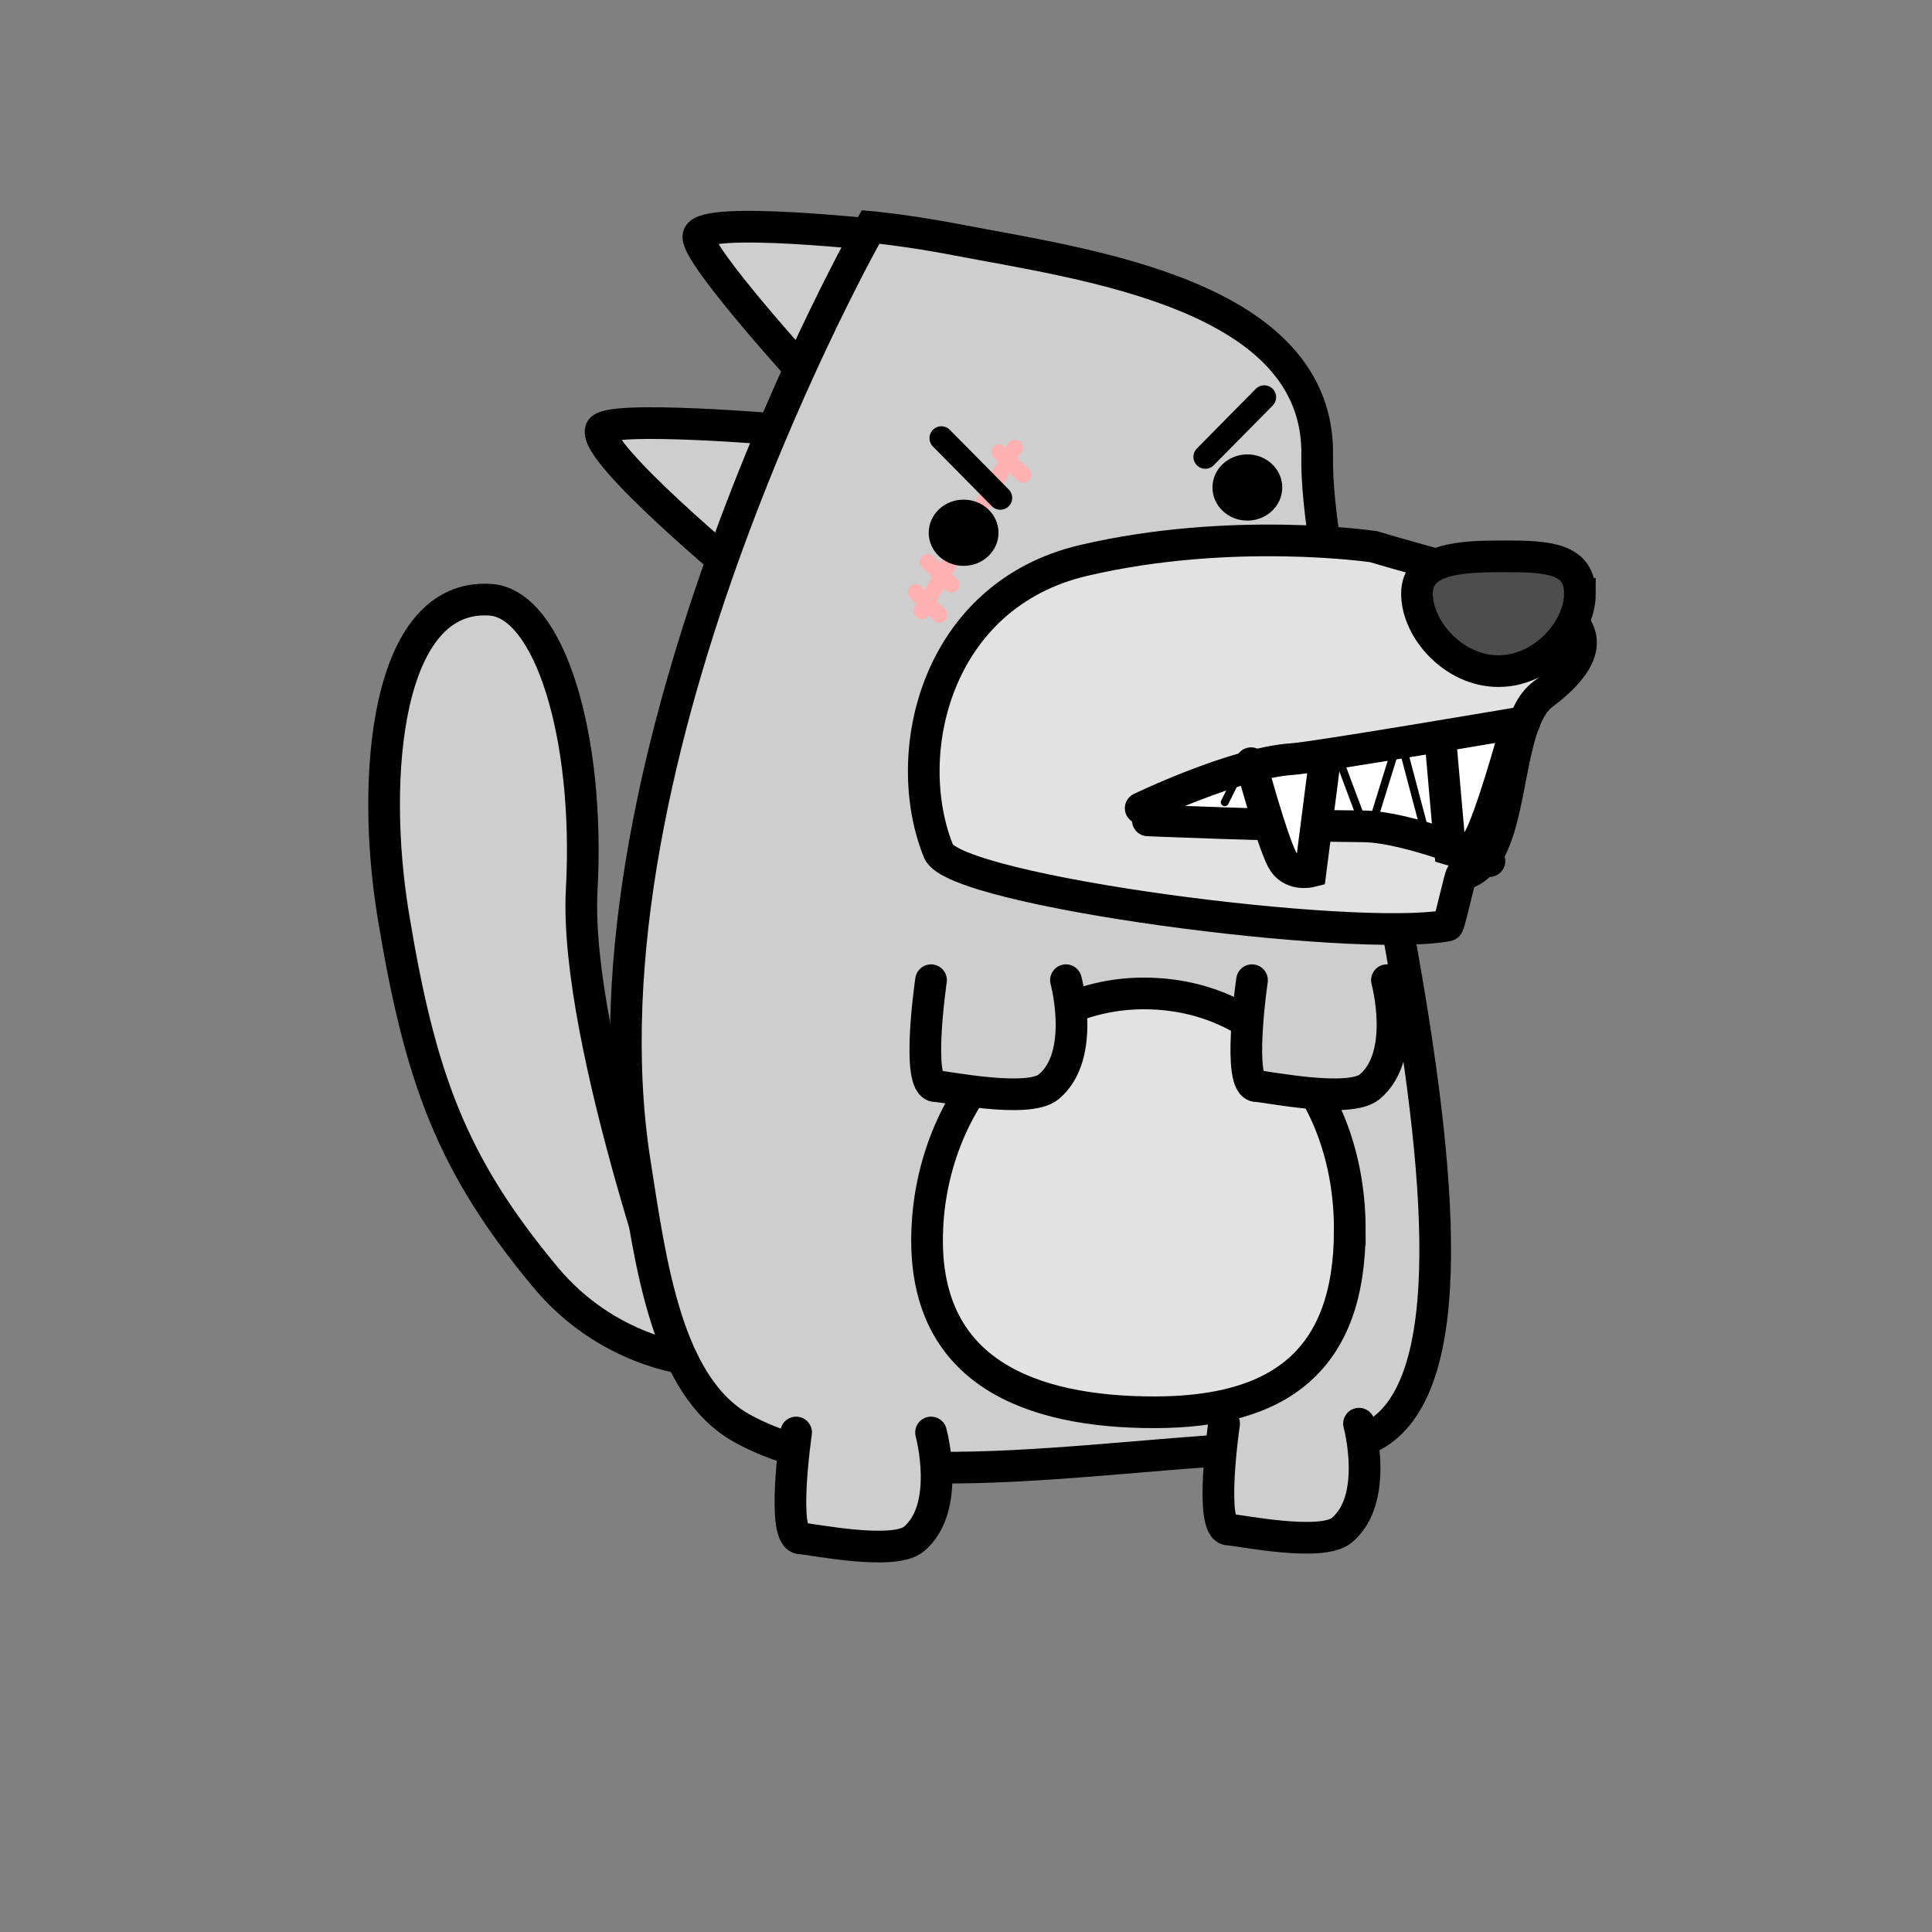 <svg version="1.1" xmlns="http://www.w3.org/2000/svg" xmlns:xlink="http://www.w3.org/1999/xlink" width="122" height="122" viewBox="0,0,122,122"><rect x="0" y="0" width="122" height="122" fill="#808080" stroke="none"/><g transform="translate(-179,-119)"><g data-paper-data="{&quot;isPaintingLayer&quot;:true}" fill-rule="nonzero" stroke-linejoin="miter" stroke-miterlimit="10" stroke-dasharray="" stroke-dashoffset="0" style="mix-blend-mode: normal"><path d="M222.511,204.822c0,0 -5.149,-0.464 -9.068,-5.172c-5.934,-7.127 -7.919,-12.578 -9.612,-22.866c-1.441,-8.758 -0.456,-20.353 6.134,-19.912c3.726,0.249 6.294,8.62 5.769,18.304c-0.525,9.683 6.777,29.646 6.777,29.646z" fill="#cecece" stroke="#000000" stroke-width="2" stroke-linecap="butt"/><path d="M225.896,155.43c0,0 -9.396,-7.774 -8.959,-9.272c0.289,-0.992 11.75,0 11.75,0" fill="#cecece" stroke="#000000" stroke-width="2" stroke-linecap="round"/><path d="M230.302,143.161c0,0 -7.467,-8.16 -7.197,-9.272c0.313,-1.29 11.75,0 11.75,0" fill="#cecece" stroke="#000000" stroke-width="2" stroke-linecap="round"/><path d="M262.176,147.808c-0.259,12.626 16.291,62.486 0.878,62.486c-12.553,0 -28.437,3.752 -37.194,-1.098c-4.769,-2.641 -5.771,-10.384 -6.776,-16.803c-4.037,-25.771 14.889,-59.062 14.889,-59.062c0,0 2.271,0.199 5.503,0.822c8.038,1.548 22.909,3.434 22.7,13.654z" fill="#cecece" stroke="#000000" stroke-width="2" stroke-linecap="butt"/><path d="M243.08,147.274l-5.875,10.317" fill="none" stroke="#ffb0b0" stroke-width="1" stroke-linecap="round"/><path d="M264.235,196.657c0,8.242 -4.412,11.524 -12.34,11.524c-7.928,0 -14.354,-2.602 -14.354,-10.844c0,-8.242 5.755,-15.604 13.683,-15.604c7.928,0 13.012,6.682 13.012,14.924z" fill="#e2e2e2" stroke="#000000" stroke-width="2" stroke-linecap="butt"/><path d="M265.731,153.52c7.708,2.317 17.344,3.925 11.1,9.009c-0.128,0.104 -0.262,0.208 -0.402,0.313c-2.691,2.002 -1.522,10.575 -5.133,11.393c-0.096,0.022 -0.771,3.186 -0.882,3.207c-5.885,1.113 -31.124,-2.16 -32.146,-4.679c-2.49,-6.137 -0.197,-16.187 9.17,-18.376c9.368,-2.189 18.293,-0.867 18.293,-0.867z" fill="#e2e2e2" stroke="#000000" stroke-width="2" stroke-linecap="butt"/><path d="M251.625,169.946c0,0 3.097,-1.783 4.503,-2.109c3.598,-0.836 17.64,-3.033 17.64,-3.033l-1.714,8.286c0,0 -9.587,-1.211 -12.011,-1.813c-2.613,-0.648 -6.217,-0.23 -7.371,-0.846c-0.393,-0.21 -1.047,-0.484 -1.047,-0.484z" fill="#ffffff" stroke="#000000" stroke-width="0" stroke-linecap="butt"/><path d="M278.766,156.499c0,2.233 -2.303,4.88 -5.144,4.88c-2.841,0 -5.144,-2.647 -5.144,-4.88c0,-2.233 2.67,-2.37 5.511,-2.37c2.841,0 4.776,0.137 4.776,2.37z" fill="#4d4d4d" stroke="#000000" stroke-width="2" stroke-linecap="butt"/><path d="M237.646,152.642c0,-1.155 0.986,-2.091 2.203,-2.091c1.217,0 2.203,0.936 2.203,2.091c0,1.155 -0.986,2.091 -2.203,2.091c-1.217,0 -2.203,-0.936 -2.203,-2.091z" fill="#000000" stroke="none" stroke-width="0.5" stroke-linecap="butt"/><path d="M255.564,149.784c0,-1.155 0.986,-2.091 2.203,-2.091c1.217,0 2.203,0.936 2.203,2.091c0,1.155 -0.986,2.091 -2.203,2.091c-1.217,0 -2.203,-0.936 -2.203,-2.091z" fill="#000000" stroke="none" stroke-width="0.5" stroke-linecap="butt"/><path d="M251.482,170.804c0,0 8.144,0.341 13.569,0.377c2.939,0.02 8.003,2.194 8.003,2.194" fill="none" stroke="#000000" stroke-width="2" stroke-linecap="round"/><path d="M262.597,167.481l-0.841,6.553c0,0 -1.242,0.316 -1.797,-0.761c-0.674,-1.309 -1.96,-6.08 -1.96,-6.08" data-paper-data="{&quot;index&quot;:null}" fill="#ffffff" stroke="#000000" stroke-width="2" stroke-linecap="round"/><path d="M274.502,165.746c0,0 -1.383,4.94 -2.109,6.22c-0.597,1.053 -1.826,0.684 -1.826,0.684l-0.578,-6.583" fill="#ffffff" stroke="#000000" stroke-width="2" stroke-linecap="round"/><path d="M236.827,156.396l1.511,1.434" fill="none" stroke="#ffb0b0" stroke-width="1" stroke-linecap="round"/><path d="M239.093,155.918l-1.511,-1.434" fill="none" stroke="#ffb0b0" stroke-width="1" stroke-linecap="round"/><path d="M243.625,148.987l-1.511,-1.434" fill="none" stroke="#ffb0b0" stroke-width="1" stroke-linecap="round"/><path d="M251.031,170.038c0,0 5.924,-2.867 9.583,-3.105c1.47,-0.096 14.661,-2.344 14.661,-2.344" fill="none" stroke="#000000" stroke-width="2" stroke-linecap="round"/><path d="M242.167,150.439l-3.722,-3.77" fill="none" stroke="#000000" stroke-width="1.5" stroke-linecap="round"/><path d="M258.833,144.081l-3.722,3.77" data-paper-data="{&quot;index&quot;:null}" fill="none" stroke="#000000" stroke-width="1.5" stroke-linecap="round"/><path d="M265.054,170.946l-1.286,-3.429" fill="none" stroke="#000000" stroke-width="0.5" stroke-linecap="round"/><path d="M265.768,170.661l1.286,-4.143" fill="none" stroke="#000000" stroke-width="0.5" stroke-linecap="round"/><path d="M267.625,166.375l1.286,4.857" fill="none" stroke="#000000" stroke-width="0.5" stroke-linecap="round"/><path d="M256.339,169.661l0.571,-1.143" fill="none" stroke="#000000" stroke-width="0.5" stroke-linecap="round"/><path d="M237.792,209.457c0,0 1.3,4.76 -1.095,6.738c-1.303,1.076 -6.594,-0.045 -7.13,-0.045c-1.277,0 -0.294,-6.692 -0.294,-6.692" fill="#cecece" stroke="#000000" stroke-width="2" stroke-linecap="round"/><path d="M264.817,208.9c0,0 1.3,4.76 -1.095,6.738c-1.303,1.076 -6.594,-0.045 -7.13,-0.045c-1.277,0 -0.294,-6.692 -0.294,-6.692" fill="#cecece" stroke="#000000" stroke-width="2" stroke-linecap="round"/><path d="M246.311,180.896c0,0 1.3,4.76 -1.095,6.738c-1.303,1.076 -6.594,-0.045 -7.13,-0.045c-1.277,0 -0.294,-6.692 -0.294,-6.692" fill="#cecece" stroke="#000000" stroke-width="2" stroke-linecap="round"/><path d="M266.58,180.896c0,0 1.3,4.76 -1.095,6.738c-1.303,1.076 -6.594,-0.045 -7.13,-0.045c-1.277,0 -0.294,-6.692 -0.294,-6.692" fill="#cecece" stroke="#000000" stroke-width="2" stroke-linecap="round"/><path d="M179,241v-122h122v122z" fill="none" stroke="none" stroke-width="none" stroke-linecap="butt"/></g></g></svg>